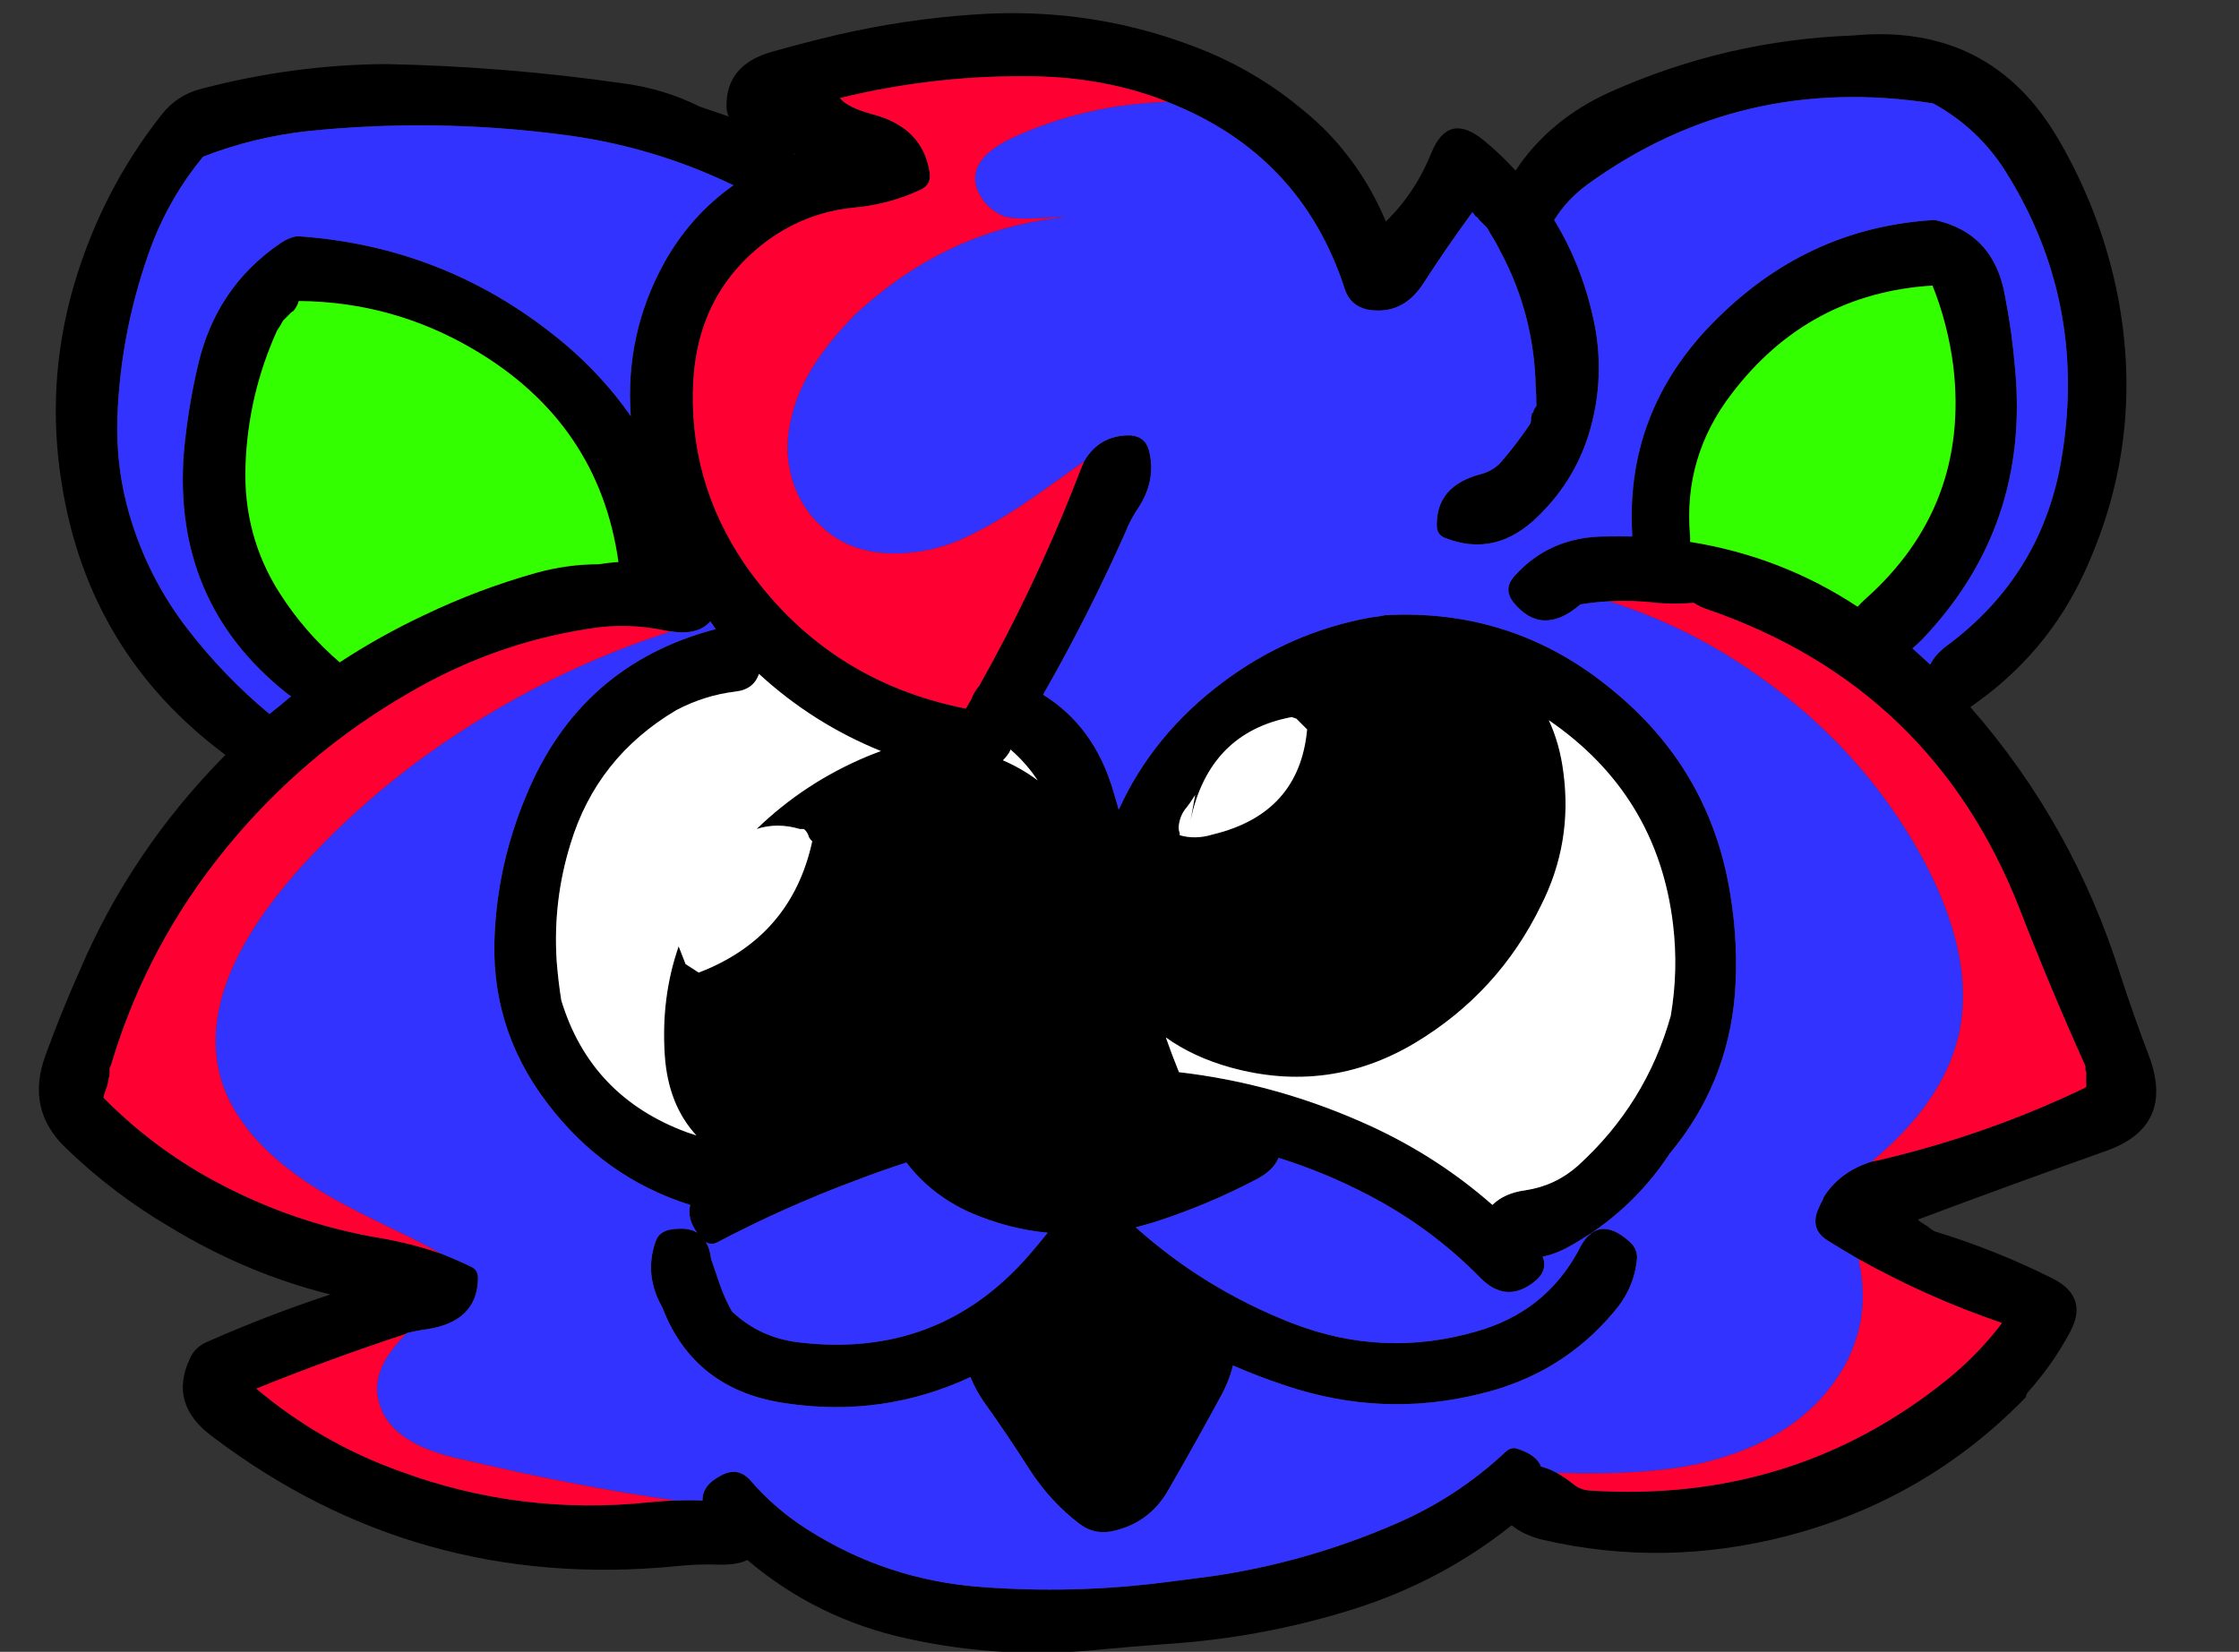 
<svg viewBox="0 0 145 107" height="107px" width="145px" y="0px" x="0px" preserveAspectRatio="none" xmlns:xlink="http://www.w3.org/1999/xlink" version="1.1" xmlns="http://www.w3.org/2000/svg">
<rect x="0" y="0" width="145" height="107" fill="#333333" stroke="none"/>
<defs></defs>

<g id="Layer_1"></g>

<g id="Layer_2">
<g transform="matrix( 1, 0, 0, 1, 8,14.05)" id="Layer_1">
<g>
<g>
<g>
<path d="M 5.05 -8.3
Q 3.45 -7.9 2.45 -6.6 -1.45 -1.65 -3.25 4.55 -5.05 10.85 -4 17.3 -2.262 28.262 6.6 34.85 0.49 41.023 -2.85 48.85 -4.05 51.55 -5.05 54.3 -6.35 57.8 -3.75 60.3 -0.7 63.25 2.95 65.4 7.95 68.45 13.4 69.8 9.3 71.15 5.35 72.9 4.6 73.25 4.3 73.95 2.9 76.9 5.75 79 19 89.05 35.8 87.4 37.2 87.25 38.55 87.3 39.713 87.333 40.4 87 44.905 90.827 50.8 92.1 56.95 93.45 63.25 92.8 65.35 92.6 67.45 92.45 73.7 92.05 79.6 90.2 85.316 88.405 89.9 84.75 90.682 85.398 91.95 85.7 99.75 87.5 107.7 85.45 116.75 83.1 123.2 76.45 123.2 76.35 123.25 76.25 123.3 76.15 123.4 76.05 124.95 74.3 126.05 72.25 127.3 69.95 124.9 68.75 121.2 66.9 117.25 65.7 117.2 65.65 117.1 65.6 116.8 65.35 116.45 65.15 116.3 65.05 116.2 64.95 122.2 62.7 128.4 60.5 132.9 58.9 131.15 54.3 130.2 51.8 129.35 49.2 126.269 39.358 119.6 31.75 124.55 28.35 127 23 131.1 14.1 129 4.4 127.9 -0.55 125.35 -4.95 120.95 -12.6 112 -11.75 103.8 -11.45 96.3 -8.1 92.347 -6.323 90.15 -3 89.224 -4.019 88.1 -4.95 85.8 -6.85 84.7 -4.15 83.65 -1.55 81.75 0.3 80.306 -3.15 77.7 -5.75 77.062 -6.367 76.35 -6.95 73.6 -9.25 70.3 -10.65 63 -13.7 54.95 -13.1 50.6 -12.8 46.25 -11.8 44.15 -11.3 42 -10.7 39 -9.85 39.05 -7.15 39.05 -6.777 39.2 -6.5 38.265 -6.819 37.3 -7.15 35 -8.3 32.35 -8.65 24.7 -9.75 16.95 -9.9 10.95 -9.85 5.05 -8.3
M 5.15 -3.9
Q 8.35 -5.15 11.85 -5.55 20.05 -6.4 28.25 -5.35 34.162 -4.628 39.5 -2.05 36.711 -0.085 35 3 32.471 7.612 32.85 12.9 31.063 10.344 28.6 8.25 21.05 1.9 11.25 1.25 10.65 1.35 10.1 1.75 5.95 4.6 4.8 9.7 4.15 12.5 3.9 15.35 3.2 24.95 10.5 30.8 10.689 30.953 10.85 31.05 10.163 31.639 9.45 32.2 6.524 29.77 4.15 26.7 1.6 23.4 0.4 19.35 -0.5 16.3 -0.4 13.05 -0.2 7.25 1.85 1.75 3.05 -1.35 5.15 -3.9
M 43.5 -4.05
Q 43.463 -4.037 43.4 -4.05 43.401 -4.062 43.35 -4.1 43.435 -4.077 43.5 -4.05
M 48.5 -6.65
Q 46.85 -7.1 46.4 -7.7 52.75 -9.25 59.3 -9.1 63.1 -9 66.55 -7.85 67.105 -7.661 67.6 -7.45 76.274 -4.06 79.1 4.7 79.45 5.75 80.55 6 82.8 6.4 84.15 4.35 85.7 1.95 87.35 -0.3 87.4 -0.25 87.45 -0.2 87.5 -0.1 87.55 -0.05 87.6 0 87.7 0.05 87.75 0.15 87.8 0.2 88 0.4 88.2 0.6 88.25 0.65 88.3 0.7 88.417 0.883 88.5 1.05 88.904 1.684 89.2 2.3 90.239 4.245 90.8 6.35 91.4 8.6 91.45 10.95 91.5 11.6 91.5 12.25 91.45 12.3 91.4 12.4 91.35 12.45 91.35 12.5 91.3 12.55 91.3 12.65 91.25 12.7 91.2 12.75 91.2 12.9 91.15 13 91.15 13.15 91.15 13.25 91.1 13.35 91.1 13.4 90.2 14.75 89.15 15.95 88.65 16.45 87.95 16.65 85 17.4 85.05 20 85.05 20.6 85.6 20.8 88.9 22.1 91.65 19.35 94.1 16.95 95 13.7 95.9 10.45 95.3 7.15 94.57 3.344 92.65 0.2 93.484 -1.129 94.8 -2.1 104.75 -9.3 117.2 -7.35 120.1 -5.75 121.85 -3 127.15 5.4 125.55 15.4 124.35 23.15 118.05 27.8 117.32 28.353 117 29 116.433 28.468 115.85 27.95 116.189 27.674 116.5 27.35 123.45 20.05 122.5 9.85 122.3 7.45 121.85 5.15 121.15 1.05 117.3 0.2 109.4 0.65 103.55 6.25 97.25 12.2 97.7 20.5 97.707 20.611 97.7 20.7 96.869 20.686 96 20.7 92.35 20.7 90.05 23.3 89.35 24.1 90 24.95 91.85 27.25 94.35 25.1 95.288 24.947 96.2 24.9 97.738 24.815 99.25 25 100.45 25.1 101.7 25 102.15 25.3 102.65 25.45 117.2 30.5 122.8 44.85 124.8 50 127.05 55 127.05 55.1 127.05 55.2 127.05 55.3 127.1 55.4 127.1 55.5 127.1 55.6 127.1 55.9 127.1 56.2 127.15 56.3 127.05 56.4 121.75 58.95 116.05 60.5 114.95 60.8 113.9 61.05 113.555 61.121 113.2 61.2 111.148 61.84 110.1 63.5 110.086 63.57 110.05 63.65 109.855 64.002 109.7 64.4 109.25 65.6 110.35 66.3 111.343 66.918 112.35 67.5 116.774 69.984 121.65 71.65 120.1 73.7 118.05 75.35 108.1 83.35 94.95 82.5 94.3 82.45 93.85 82.05 93.322 81.631 92.8 81.35 92.308 81.073 91.8 80.95 91.471 80.124 90.1 79.75 89.75 79.75 89.5 80 86.35 82.95 82.4 84.65 76.65 87.15 70.5 88.05 68.95 88.25 67.4 88.45 61.5 89.2 55.55 88.75 49.4 88.3 44.25 85 42.2 83.7 40.6 81.85 39.8 80.95 38.75 81.5 37.463 82.144 37.5 83.15 36.635 83.109 35.75 83.15 34.946 83.167 34.15 83.25 25.75 84.15 17.9 81.25 12.75 79.4 8.6 75.9 13.3 74 18.15 72.4 18.261 72.363 18.35 72.3 19.011 72.135 19.65 72.05 22.83 71.568 22.95 68.9 22.95 68.855 22.95 68.8 22.95 68.756 22.95 68.7 22.95 68.2 22.5 68 21.552 67.544 20.55 67.15 18.694 66.507 16.65 66.15 10.95 65.2 5.8 62.4 1.85 60.25 -1.3 57.05 -1.25 56.8 -1.15 56.55 -1 56.2 -0.95 55.75 -0.9 55.65 -0.9 55.5 -0.9 55.4 -0.9 55.25 -0.9 55.2 -0.9 55.15 -0.8 54.95 -0.75 54.75 1.55 47.15 6.6 40.95 11.65 34.75 18.55 30.8 23.95 27.65 30 26.7 32.55 26.25 35.1 26.8 35.287 26.838 35.45 26.85 37.198 27.118 38 26.2 38.189 26.469 38.35 26.7 29.547 29.007 26.05 37.55 24.3 41.75 24.05 46.2 23.65 52.4 27.4 57.35 31.068 62.225 36.7 64 36.479 64.88 37.15 65.8 36.533 65.411 35.4 65.6 34.65 65.75 34.45 66.4 33.7 68.55 34.9 70.65 36.95 76 42.9 76.85 49.177 77.789 54.85 75.15 55.198 76.018 55.75 76.8 57.25 78.9 58.65 81.1 60 83.2 61.9 84.65 62.8 85.35 63.95 85.15 66.45 84.65 67.7 82.4 69.4 79.45 71 76.5 71.575 75.48 71.85 74.4 73.523 75.13 75.25 75.7 81.5 77.8 87.8 76.25 93.1 75 96.5 70.95 97.8 69.45 98 67.6 98.1 66.9 97.55 66.4 95.4 64.45 94.2 67 92.05 70.95 87.6 72.2 81.55 73.95 75.65 71.65 69.999 69.439 65.55 65.45 66.176 65.293 66.8 65.1 70.2 64 73.35 62.35 74.471 61.765 74.8 60.95 77.772 61.873 80.6 63.35 84.65 65.45 87.85 68.7 89.45 70.35 91.2 69.1 92.301 68.329 91.9 67.35 92.779 67.179 93.7 66.65 97.65 64.45 100.15 60.65 103.85 56.2 104.35 50.4 104.6 47.15 104.05 43.85 102.75 35.75 96.3 30.55 89.95 25.35 81.7 25.8 81.25 25.9 80.75 25.95 75.55 26.9 71.25 30.1 66.671 33.509 64.45 38.4 64.278 37.794 64.1 37.2 62.869 33 59.55 30.95 62.45 25.882 64.85 20.5 65.2 19.6 65.75 18.8 66.9 17 66.4 15.1 66.15 14.2 65.15 14.15 63.168 14.15 62.2 15.85 62.074 16.132 61.95 16.45 59.8 22.05 57.05 27.35 56.245 28.893 55.4 30.4 55.372 30.42 55.35 30.45 55.025 30.875 54.9 31.25 54.722 31.558 54.55 31.85 45.45 30.05 40.2 22.45 36.55 17.05 36.9 10.6 37.25 4.8 41.75 1.5 44.25 -0.3 47.3 -0.6 49.55 -0.8 51.6 -1.75 52.35 -2.1 52.2 -2.9 51.75 -5.8 48.5 -6.65
M 101.45 21.05
Q 101.466 20.876 101.45 20.65 101 15.55 104.15 11.45 109.1 4.95 117.15 4.45 118.15 6.95 118.5 9.7 119.55 18.75 112.8 24.75 112.536 24.988 112.3 25.25 107.378 21.998 101.45 21.05
M 91.8 44.6
Q 93.85 40.55 93.25 36 93.012 34.112 92.3 32.6 99.355 37.44 100.35 45.85 100.7 48.8 100.2 51.75 98.6 57.45 94.2 61.45 92.75 62.75 90.8 63.05 89.43 63.229 88.65 64 84.82 60.631 80 58.55 74.385 56.103 68.35 55.4 67.905 54.299 67.5 53.15 69.28 54.427 71.7 55.1 78.05 56.85 83.65 53.5 89.05 50.25 91.8 44.6
M 57.35 34.7
Q 57.406 34.609 57.45 34.5
L 57.5 34.55
Q 58.5 35.433 59.2 36.5 58.182 35.731 56.95 35.2 57.179 34.972 57.35 34.7
M 41.15 29.6
Q 44.646 32.815 49.05 34.6 48.6 34.765 48.15 34.95 44.111 36.64 41 39.65 42.328 39.214 43.8 39.65 43.9 39.65 44.05 39.65 44.2 39.75 44.3 39.95 44.35 40.05 44.4 40.2 44.45 40.3 44.6 40.45 43.25 46.65 37.25 48.95
L 36.4 48.4 35.95 47.25
Q 34.802 50.548 35.05 54.3 35.264 57.509 37.1 59.5 36.804 59.409 36.5 59.3 30.25 57 28.35 50.75 28.15 49.5 28.05 48.2 27.8 44.3 28.95 40.6 30.65 35 35.8 31.95 37.6 31 39.6 30.75 40.812 30.625 41.15 29.6
M 75.65 32.4
Q 75.8 32.45 75.95 32.5
L 76.65 33.2
Q 76.15 38.65 70.55 40 69.4 40.35 68.4 40.05 68.4 39.95 68.4 39.9 68.3 39.7 68.35 39.35 68.45 38.7 68.85 38.25 69.05 38 69.4 37.45
L 69.1 39.1
Q 70.3 33.4 75.65 32.4
M 30.75 22.5
Q 28.75 22.5 26.75 23.05 23 24.1 19.45 25.8 16.593 27.149 14 28.85 11.733 26.91 10.1 24.35 7.75 20.65 7.9 16.15 8.05 11.55 9.95 7.35 10.05 7.2 10.15 7.05 10.25 6.85 10.35 6.7 10.6 6.45 10.85 6.2 10.9 6.15 11 6.1 11.25 5.8 11.35 5.45 17.45 5.5 22.7 8.6 30.783 13.361 32.05 22.35 31.421 22.394 30.75 22.5
M 39.4 70.9
Q 38.95 70.1 38.65 69.25 38.35 68.35 38.05 67.5 37.977 66.831 37.7 66.4 38.044 66.608 38.4 66.45 42.75 64.15 47.45 62.4 49.071 61.779 50.7 61.25 52.309 63.365 54.85 64.5 57.319 65.564 59.85 65.8 59.238 66.568 58.6 67.3 52.75 74 43.7 72.9 41.2 72.6 39.4 70.9 Z" stroke="none" fill="#000000"></path>

<path d="M 38.65 69.25
Q 38.95 70.1 39.4 70.9 41.2 72.6 43.7 72.9 52.75 74 58.6 67.3 59.238 66.568 59.85 65.8 57.319 65.564 54.85 64.5 52.309 63.365 50.7 61.25 49.071 61.779 47.45 62.4 42.75 64.15 38.4 66.45 38.044 66.608 37.7 66.4 37.977 66.831 38.05 67.5 38.35 68.35 38.65 69.25
M 57.5 -5.1
Q 55.65 -4.2 55.25 -3.1 54.95 -2.2 55.55 -1.25 56.1 -0.4 57.1 0 57.85 0.15 59.05 0.1
L 61.1 0
Q 53.35 0.75 47.35 6.35 43.95 9.8 43.25 13 42.75 14.95 43.25 16.85 43.8 18.8 45.25 20.1 47.1 21.85 50.1 21.8 52.85 21.75 55.35 20.35 57 19.55 59.95 17.45 61.211 16.531 62.2 15.85 63.168 14.15 65.15 14.15 66.15 14.2 66.4 15.1 66.9 17 65.75 18.8 65.2 19.6 64.85 20.5 62.45 25.882 59.55 30.95 62.869 33 64.1 37.2 64.278 37.794 64.45 38.4 66.671 33.509 71.25 30.1 75.55 26.9 80.75 25.95 81.25 25.9 81.7 25.8 89.95 25.35 96.3 30.55 102.75 35.75 104.05 43.85 104.6 47.15 104.35 50.4 103.85 56.2 100.15 60.65 97.65 64.45 93.7 66.65 92.779 67.179 91.9 67.35 92.301 68.329 91.2 69.1 89.45 70.35 87.85 68.7 84.65 65.45 80.6 63.35 77.772 61.873 74.8 60.95 74.471 61.765 73.35 62.35 70.2 64 66.8 65.1 66.176 65.293 65.55 65.45 69.999 69.439 75.65 71.65 81.55 73.95 87.6 72.2 92.05 70.95 94.2 67 95.4 64.45 97.55 66.4 98.1 66.9 98 67.6 97.8 69.45 96.5 70.95 93.1 75 87.8 76.25 81.5 77.8 75.25 75.7 73.523 75.13 71.85 74.4 71.575 75.48 71 76.5 69.4 79.45 67.7 82.4 66.45 84.65 63.95 85.15 62.8 85.35 61.9 84.65 60 83.2 58.65 81.1 57.25 78.9 55.75 76.8 55.198 76.018 54.85 75.15 49.177 77.789 42.9 76.85 36.95 76 34.9 70.65 33.7 68.55 34.45 66.4 34.65 65.75 35.4 65.6 36.533 65.411 37.15 65.8 36.479 64.88 36.7 64 31.068 62.225 27.4 57.35 23.65 52.4 24.05 46.2 24.3 41.75 26.05 37.55 29.547 29.007 38.35 26.7 38.189 26.469 38 26.2 37.198 27.118 35.45 26.85 29.621 28.717 24.25 31.85 17 36.05 11.5 42.1 4.5 49.9 6.35 56 7.75 60.3 13.6 63.6 15.2 64.5 18.45 66.05 19.597 66.623 20.55 67.15 21.552 67.544 22.5 68 22.95 68.2 22.95 68.7 22.95 68.756 22.95 68.8 22.95 68.855 22.95 68.9 22.83 71.568 19.65 72.05 19.011 72.135 18.35 72.3 17.489 73.138 16.95 74.05 16.2 75.4 16.5 76.6 17.1 79.5 22 80.5 29.527 82.278 35.75 83.15 36.635 83.109 37.5 83.15 37.463 82.144 38.75 81.5 39.8 80.95 40.6 81.85 42.2 83.7 44.25 85 49.4 88.3 55.55 88.75 61.5 89.2 67.4 88.45 68.95 88.25 70.5 88.05 76.65 87.15 82.4 84.65 86.35 82.95 89.5 80 89.75 79.75 90.1 79.75 91.471 80.124 91.8 80.95 92.308 81.073 92.8 81.35 98.548 81.544 102.1 80.75 108.8 79.2 111.5 74.35 112.95 71.65 112.55 68.6 112.486 68.024 112.35 67.5 111.343 66.918 110.35 66.3 109.25 65.6 109.7 64.4 109.855 64.002 110.05 63.65 110.086 63.57 110.1 63.5 111.148 61.84 113.2 61.2 117.823 57.372 118.85 53 120 47.85 116.35 41.25 112.75 34.8 106.6 30.25 101.773 26.65 96.2 24.9 95.288 24.947 94.35 25.1 91.85 27.25 90 24.95 89.35 24.1 90.05 23.3 92.35 20.7 96 20.7 96.869 20.686 97.7 20.7 97.707 20.611 97.7 20.5 97.25 12.2 103.55 6.25 109.4 0.65 117.3 0.2 121.15 1.05 121.85 5.15 122.3 7.45 122.5 9.85 123.45 20.05 116.5 27.35 116.189 27.674 115.85 27.95 116.433 28.468 117 29 117.32 28.353 118.05 27.8 124.35 23.15 125.55 15.4 127.15 5.4 121.85 -3 120.1 -5.75 117.2 -7.35 104.75 -9.3 94.8 -2.1 93.484 -1.129 92.65 0.2 94.57 3.344 95.3 7.15 95.9 10.45 95 13.7 94.1 16.95 91.65 19.35 88.9 22.1 85.6 20.8 85.05 20.6 85.05 20 85 17.4 87.95 16.65 88.65 16.45 89.15 15.95 90.2 14.75 91.1 13.4 91.1 13.35 91.15 13.25 91.15 13.15 91.15 13 91.2 12.9 91.2 12.75 91.25 12.7 91.3 12.65 91.3 12.55 91.35 12.5 91.35 12.45 91.4 12.4 91.45 12.3 91.5 12.25 91.5 11.6 91.45 10.95 91.4 8.6 90.8 6.35 90.239 4.245 89.2 2.3 88.904 1.684 88.5 1.05 88.417 0.883 88.3 0.7 88.25 0.65 88.2 0.6 88 0.4 87.8 0.2 87.75 0.15 87.7 0.05 87.6 0 87.55 -0.05 87.5 -0.1 87.45 -0.2 87.4 -0.25 87.35 -0.3 85.7 1.95 84.15 4.35 82.8 6.4 80.55 6 79.45 5.75 79.1 4.7 76.274 -4.06 67.6 -7.45 62.273 -7.293 57.5 -5.1
M 11.85 -5.55
Q 8.35 -5.15 5.15 -3.9 3.05 -1.35 1.85 1.75 -0.2 7.25 -0.4 13.05 -0.5 16.3 0.4 19.35 1.6 23.4 4.15 26.7 6.524 29.77 9.45 32.2 10.163 31.639 10.85 31.05 10.689 30.953 10.5 30.8 3.2 24.95 3.9 15.35 4.15 12.5 4.8 9.7 5.95 4.6 10.1 1.75 10.65 1.35 11.25 1.25 21.05 1.9 28.6 8.25 31.063 10.344 32.85 12.9 32.471 7.612 35 3 36.711 -0.085 39.5 -2.05 34.162 -4.628 28.25 -5.35 20.05 -6.4 11.85 -5.55 Z" stroke="none" fill="#3333FF"></path>

<path d="M 26.75 23.05
Q 28.75 22.5 30.75 22.5 31.421 22.394 32.05 22.35 30.783 13.361 22.7 8.6 17.45 5.5 11.35 5.45 11.25 5.8 11 6.1 10.9 6.15 10.85 6.2 10.6 6.45 10.35 6.7 10.25 6.85 10.15 7.05 10.05 7.2 9.95 7.35 8.05 11.55 7.9 16.15 7.75 20.65 10.1 24.35 11.733 26.91 14 28.85 16.593 27.149 19.45 25.8 23 24.1 26.75 23.05
M 101.45 20.65
Q 101.466 20.876 101.45 21.05 107.378 21.998 112.3 25.25 112.536 24.988 112.8 24.75 119.55 18.75 118.5 9.7 118.15 6.95 117.15 4.45 109.1 4.95 104.15 11.45 101 15.55 101.45 20.65 Z" stroke="none" fill="#33FF00"></path>

<path d="M 75.95 32.5
Q 75.8 32.45 75.65 32.4 70.3 33.4 69.1 39.1
L 69.4 37.45
Q 69.05 38 68.85 38.25 68.45 38.7 68.35 39.35 68.3 39.7 68.4 39.9 68.4 39.95 68.4 40.05 69.4 40.35 70.55 40 76.15 38.65 76.65 33.2
L 75.95 32.5
M 49.05 34.6
Q 44.646 32.815 41.15 29.6 40.812 30.625 39.6 30.75 37.6 31 35.8 31.95 30.65 35 28.95 40.6 27.8 44.3 28.05 48.2 28.15 49.5 28.35 50.75 30.25 57 36.5 59.3 36.804 59.409 37.1 59.5 35.264 57.509 35.05 54.3 34.802 50.548 35.95 47.25
L 36.4 48.4 37.25 48.95
Q 43.25 46.65 44.6 40.45 44.45 40.3 44.4 40.2 44.35 40.05 44.3 39.95 44.2 39.75 44.05 39.65 43.9 39.65 43.8 39.65 42.328 39.214 41 39.65 44.111 36.64 48.15 34.95 48.6 34.765 49.05 34.6
M 57.45 34.5
Q 57.406 34.609 57.35 34.7 57.179 34.972 56.95 35.2 58.182 35.731 59.2 36.5 58.5 35.433 57.5 34.55
L 57.45 34.5
M 93.25 36
Q 93.85 40.55 91.8 44.6 89.05 50.25 83.65 53.5 78.05 56.85 71.7 55.1 69.28 54.427 67.5 53.15 67.905 54.299 68.35 55.4 74.385 56.103 80 58.55 84.82 60.631 88.65 64 89.43 63.229 90.8 63.05 92.75 62.75 94.2 61.45 98.6 57.45 100.2 51.75 100.7 48.8 100.35 45.85 99.355 37.44 92.3 32.6 93.012 34.112 93.25 36 Z" stroke="none" fill="#FFFFFF"></path>

<path d="M 18.35 72.3
Q 18.261 72.363 18.15 72.4 13.3 74 8.6 75.9 12.75 79.4 17.9 81.25 25.75 84.15 34.15 83.25 34.946 83.167 35.75 83.15 29.527 82.278 22 80.5 17.1 79.5 16.5 76.6 16.2 75.4 16.95 74.05 17.489 73.138 18.35 72.3
M 18.55 30.8
Q 11.65 34.75 6.6 40.95 1.55 47.15 -0.75 54.75 -0.8 54.95 -0.9 55.15 -0.9 55.2 -0.9 55.25 -0.9 55.4 -0.9 55.5 -0.9 55.65 -0.95 55.75 -1 56.2 -1.15 56.55 -1.25 56.8 -1.3 57.05 1.85 60.25 5.8 62.4 10.95 65.2 16.65 66.15 18.694 66.507 20.55 67.15 19.597 66.623 18.45 66.05 15.2 64.5 13.6 63.6 7.75 60.3 6.35 56 4.5 49.9 11.5 42.1 17 36.05 24.25 31.85 29.621 28.717 35.45 26.85 35.287 26.838 35.1 26.8 32.55 26.25 30 26.7 23.95 27.65 18.55 30.8
M 112.35 67.5
Q 112.486 68.024 112.55 68.6 112.95 71.65 111.5 74.35 108.8 79.2 102.1 80.75 98.548 81.544 92.8 81.35 93.322 81.631 93.85 82.05 94.3 82.45 94.95 82.5 108.1 83.35 118.05 75.35 120.1 73.7 121.65 71.65 116.774 69.984 112.35 67.5
M 99.25 25
Q 97.738 24.815 96.2 24.9 101.773 26.65 106.6 30.25 112.75 34.8 116.35 41.25 120 47.85 118.85 53 117.823 57.372 113.2 61.2 113.555 61.121 113.9 61.05 114.95 60.8 116.05 60.5 121.75 58.95 127.05 56.4 127.15 56.3 127.1 56.2 127.1 55.9 127.1 55.6 127.1 55.5 127.1 55.4 127.05 55.3 127.05 55.2 127.05 55.1 127.05 55 124.8 50 122.8 44.85 117.2 30.5 102.65 25.45 102.15 25.3 101.7 25 100.45 25.1 99.25 25
M 46.4 -7.7
Q 46.85 -7.1 48.5 -6.65 51.75 -5.8 52.2 -2.9 52.35 -2.1 51.6 -1.75 49.55 -0.8 47.3 -0.6 44.25 -0.3 41.75 1.5 37.25 4.8 36.9 10.6 36.55 17.05 40.2 22.45 45.45 30.05 54.55 31.85 54.722 31.558 54.9 31.25 55.025 30.875 55.35 30.45 55.372 30.42 55.4 30.4 56.245 28.893 57.05 27.35 59.8 22.05 61.95 16.45 62.074 16.132 62.2 15.85 61.211 16.531 59.95 17.45 57 19.55 55.35 20.35 52.85 21.75 50.1 21.8 47.1 21.85 45.25 20.1 43.8 18.8 43.25 16.85 42.75 14.95 43.25 13 43.95 9.8 47.35 6.35 53.35 0.75 61.1 0
L 59.05 0.1
Q 57.85 0.15 57.1 0 56.1 -0.4 55.55 -1.25 54.95 -2.2 55.25 -3.1 55.65 -4.2 57.5 -5.1 62.273 -7.293 67.6 -7.45 67.105 -7.661 66.55 -7.85 63.1 -9 59.3 -9.1 52.75 -9.25 46.4 -7.7 Z" stroke="none" fill="#FF0033"></path>
</g>
</g>
</g>
</g>
</g>
</svg>
